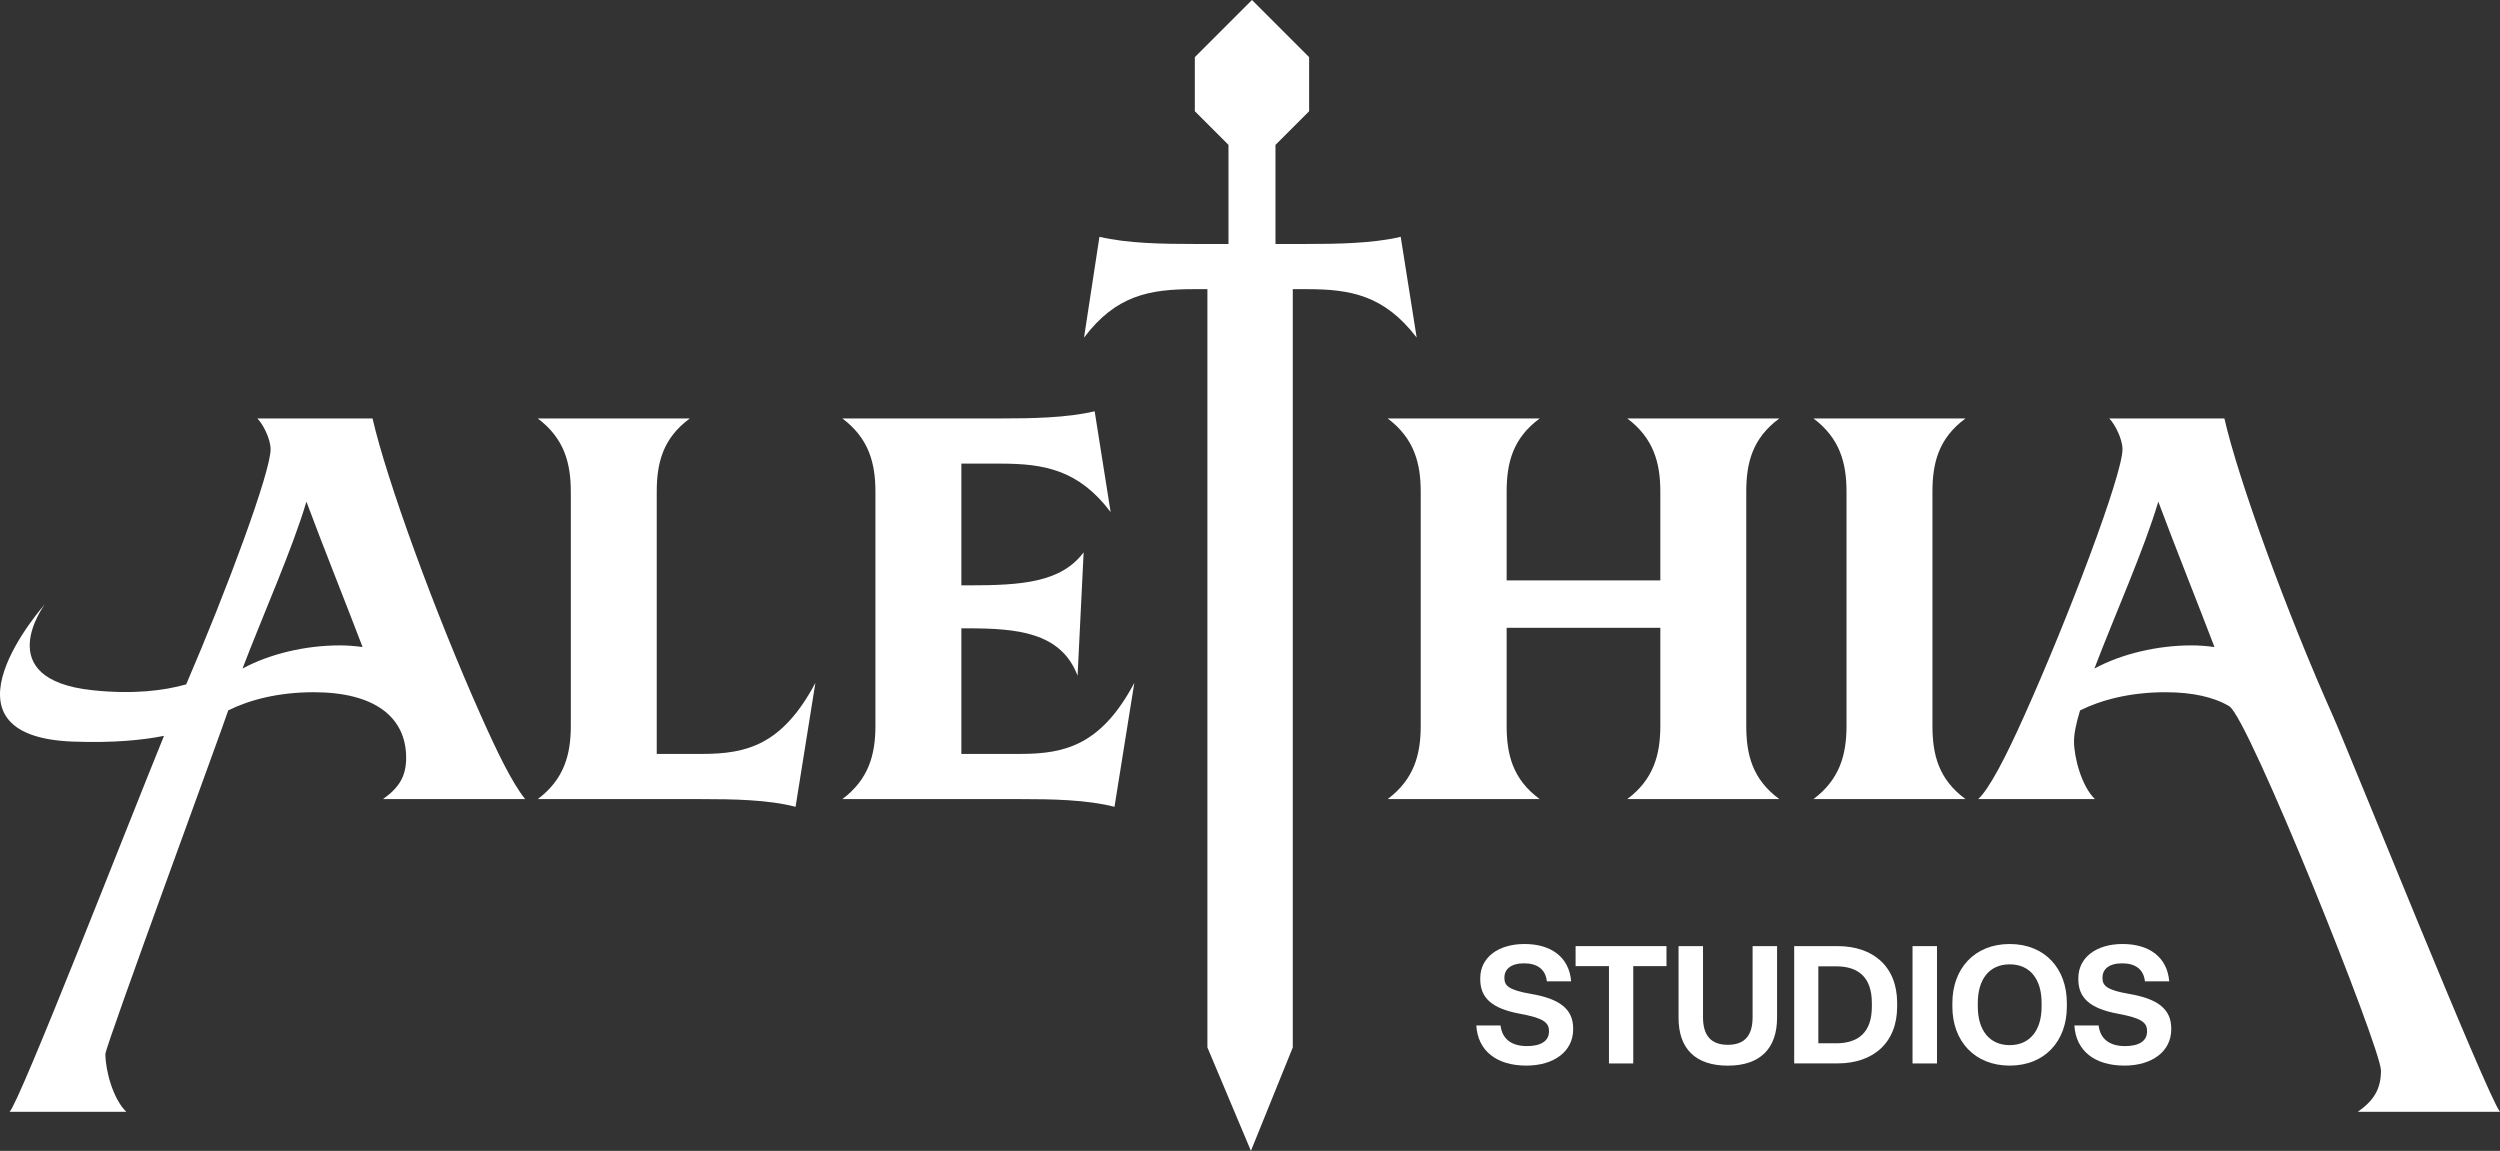 <?xml version="1.0" encoding="UTF-8"?>
<svg id="Layer_2" data-name="Layer 2" xmlns="http://www.w3.org/2000/svg" viewBox="0 0 544.62 250.71">
  <rect x="0" y="0" width="544.62" height="250.71" fill="#333333" stroke="none"/>
  <defs>
    <style>
      .cls-1 {
        fill: #fff;
      }
    </style>
  </defs>
  <g id="tails">
    <g>
      <path class="cls-1" d="M81.15,91.16h-25.08c1.2,1.2,2.88,4.44,2.88,6.72,0,4.96-9.5,30.57-18.39,51.21-4.85,1.37-11.52,2.21-20.36,1.28-22.67-2.38-10.42-18.74-10.42-18.74,0,0-25.71,28.82,6.25,29.93,8.76.31,15.15-.34,19.7-1.26-7.6,18.62-31.49,79.97-33.65,81.91h25.44c-2.88-2.76-4.56-9-4.56-12.6,0-1.68,25.92-72.09,26.76-74.85,4.56-2.28,10.92-3.96,18.6-3.96,13.44,0,20.16,5.52,20.16,14.28,0,4.2-1.68,6.6-5.04,9h30.96c-2.88-3.6-6.12-10.32-9.6-18.12-10.08-22.56-20.64-51.6-23.64-64.8ZM73.95,140.6c-7.32,0-15.12,1.8-21.12,5.04,4.44-11.64,10.92-26.16,13.92-36.36,3.48,9.36,9,23.16,12.24,31.68-1.68-.24-3.36-.36-5.04-.36Z"/>
      <path class="cls-1" d="M152.91,164.24h-9.84v-57.12c0-6.24,1.32-11.64,7.2-15.96h-33.12c5.76,4.32,7.2,9.72,7.2,15.96v51c0,6.24-1.44,11.64-7.2,15.96h35.4c7.2,0,14.76.12,20.76,1.68l4.32-27c-7.2,13.56-15,15.48-24.72,15.48Z"/>
      <path class="cls-1" d="M222.27,164.24h-12.84v-27.36h1.32c10.8,0,20.4.84,24,10.32l1.32-26.88c-4.92,6.6-13.56,7.2-25.08,7.2h-1.56v-26.52h8.52c9.48,0,17.04,1.32,24,10.56l-3.48-21.96c-6.12,1.44-13.68,1.56-20.76,1.56h-34.2c5.76,4.32,7.2,9.72,7.2,15.96v51c0,6.24-1.44,11.64-7.2,15.96h38.52c7.08,0,14.64.12,20.76,1.68l4.32-27c-7.2,13.56-15.12,15.48-24.84,15.48Z"/>
      <path class="cls-1" d="M308.62,73.55l-3.48-21.96c-6.12,1.44-13.68,1.56-20.76,1.56h-6.52v-21.59c2.29-2.29,4.43-4.43,7.33-7.33v-11.78c-4.86-4.86-7.59-7.59-12.45-12.45-4.86,4.86-7.59,7.59-12.45,12.45v11.78c2.9,2.9,5.04,5.04,7.33,7.33v21.59h-7.35c-7.08,0-14.64-.12-20.76-1.56l-3.36,21.96c6.96-9.24,14.28-10.56,24-10.56h2.88v165.19l9.48,22.53,9.12-22.53V62.99h3c9.6,0,16.92,1.32,24,10.56Z"/>
      <path class="cls-1" d="M387.62,91.16h-33.12c5.76,4.32,7.2,9.72,7.2,15.96v19.32h-33.48v-19.32c0-6.24,1.32-11.64,7.2-15.96h-33.12c5.76,4.32,7.2,9.72,7.2,15.96v51c0,6.24-1.44,11.64-7.2,15.96h33.12c-5.88-4.32-7.2-9.72-7.2-15.96v-21.36h33.48v21.36c0,6.24-1.44,11.64-7.2,15.96h33.12c-5.88-4.32-7.2-9.72-7.2-15.96v-51c0-6.24,1.32-11.64,7.2-15.96Z"/>
      <path class="cls-1" d="M428.18,91.16h-33.12c5.76,4.32,7.2,9.72,7.2,15.96v51c0,6.24-1.44,11.64-7.2,15.96h33.12c-5.88-4.32-7.2-9.72-7.2-15.96v-51c0-6.24,1.32-11.64,7.2-15.96Z"/>
      <path class="cls-1" d="M513.66,242.21h30.96c-2.88-3.6-32.92-78.45-36.4-86.25-10.08-22.56-20.64-51.6-23.64-64.8h-25.08c1.2,1.2,2.88,4.44,2.88,6.72,0,5.52-11.76,36.6-21.36,57.96-3.96,8.88-7.68,16.08-10.08,18.24h25.44c-2.88-2.76-4.56-9-4.56-12.6,0-1.68.48-3.96,1.32-6.72,4.56-2.28,10.92-3.96,18.6-3.96,5.95,0,10.59,1.08,13.9,3.05,4.17,2.47,33.05,74.48,33.05,79.36,0,4.2-1.68,6.6-5.04,9ZM477.38,140.6c-7.32,0-15.12,1.8-21.12,5.04,4.44-11.64,10.92-26.16,13.92-36.36,3.48,9.36,9,23.16,12.24,31.68-1.68-.24-3.36-.36-5.04-.36Z"/>
    </g>
    <g>
      <path class="cls-1" d="M321.6,223.39h5.29c.36,3.06,2.52,4.5,5.76,4.5,2.99,0,4.79-1.08,4.79-3.17v-.14c0-1.91-1.37-2.81-6.33-3.74-6.23-1.15-8.64-3.53-8.64-7.52v-.22c0-4.5,3.89-7.45,9.65-7.45s9.72,2.84,10.15,8.13h-5.29c-.29-2.63-2.09-3.92-4.97-3.92s-4.28,1.3-4.28,3.1v.07c0,1.62.76,2.63,5.8,3.49,6.12,1.04,9.18,3.24,9.18,7.52v.22c0,4.75-4.14,7.88-10.19,7.88-6.52,0-10.58-3.24-10.91-8.75Z"/>
      <path class="cls-1" d="M350.51,231.67v-21.2h-7.27v-4.36h19.8v4.36h-7.24v21.2h-5.29Z"/>
      <path class="cls-1" d="M365.67,221.74v-15.62h5.33v15.51c0,3.89,1.69,5.98,5.4,5.98s5.4-2.05,5.4-6.01v-15.48h5.33v15.59c0,6.66-3.64,10.44-10.73,10.44s-10.73-3.74-10.73-10.4Z"/>
      <path class="cls-1" d="M390.86,231.67v-25.56h9.47c7.67,0,12.96,4.39,12.96,12.38v.79c0,7.96-5.29,12.38-12.96,12.38h-9.47ZM396.12,227.28h3.85c4.79,0,7.81-2.3,7.81-7.99v-.79c0-5.69-3.02-7.99-7.81-7.99h-3.85v16.77Z"/>
      <path class="cls-1" d="M416.64,231.67v-25.56h5.33v25.56h-5.33Z"/>
      <path class="cls-1" d="M425.32,219.29v-.79c0-7.49,4.82-12.85,12.49-12.85s12.45,5.36,12.45,12.85v.79c0,7.49-4.79,12.85-12.45,12.85s-12.49-5.36-12.49-12.85ZM444.76,219.29v-.79c0-5.15-2.48-8.42-6.95-8.42s-6.95,3.28-6.95,8.42v.79c0,5.11,2.52,8.39,6.95,8.39s6.95-3.28,6.95-8.39Z"/>
      <path class="cls-1" d="M451.89,223.39h5.29c.36,3.06,2.52,4.5,5.76,4.5,2.99,0,4.79-1.08,4.79-3.17v-.14c0-1.91-1.37-2.81-6.33-3.74-6.23-1.15-8.64-3.53-8.64-7.52v-.22c0-4.5,3.89-7.45,9.65-7.45s9.72,2.84,10.15,8.13h-5.29c-.29-2.63-2.09-3.92-4.97-3.92s-4.28,1.3-4.28,3.1v.07c0,1.62.76,2.63,5.8,3.49,6.12,1.04,9.18,3.24,9.18,7.52v.22c0,4.75-4.14,7.88-10.19,7.88-6.52,0-10.58-3.24-10.91-8.75Z"/>
    </g>
  </g>
</svg>